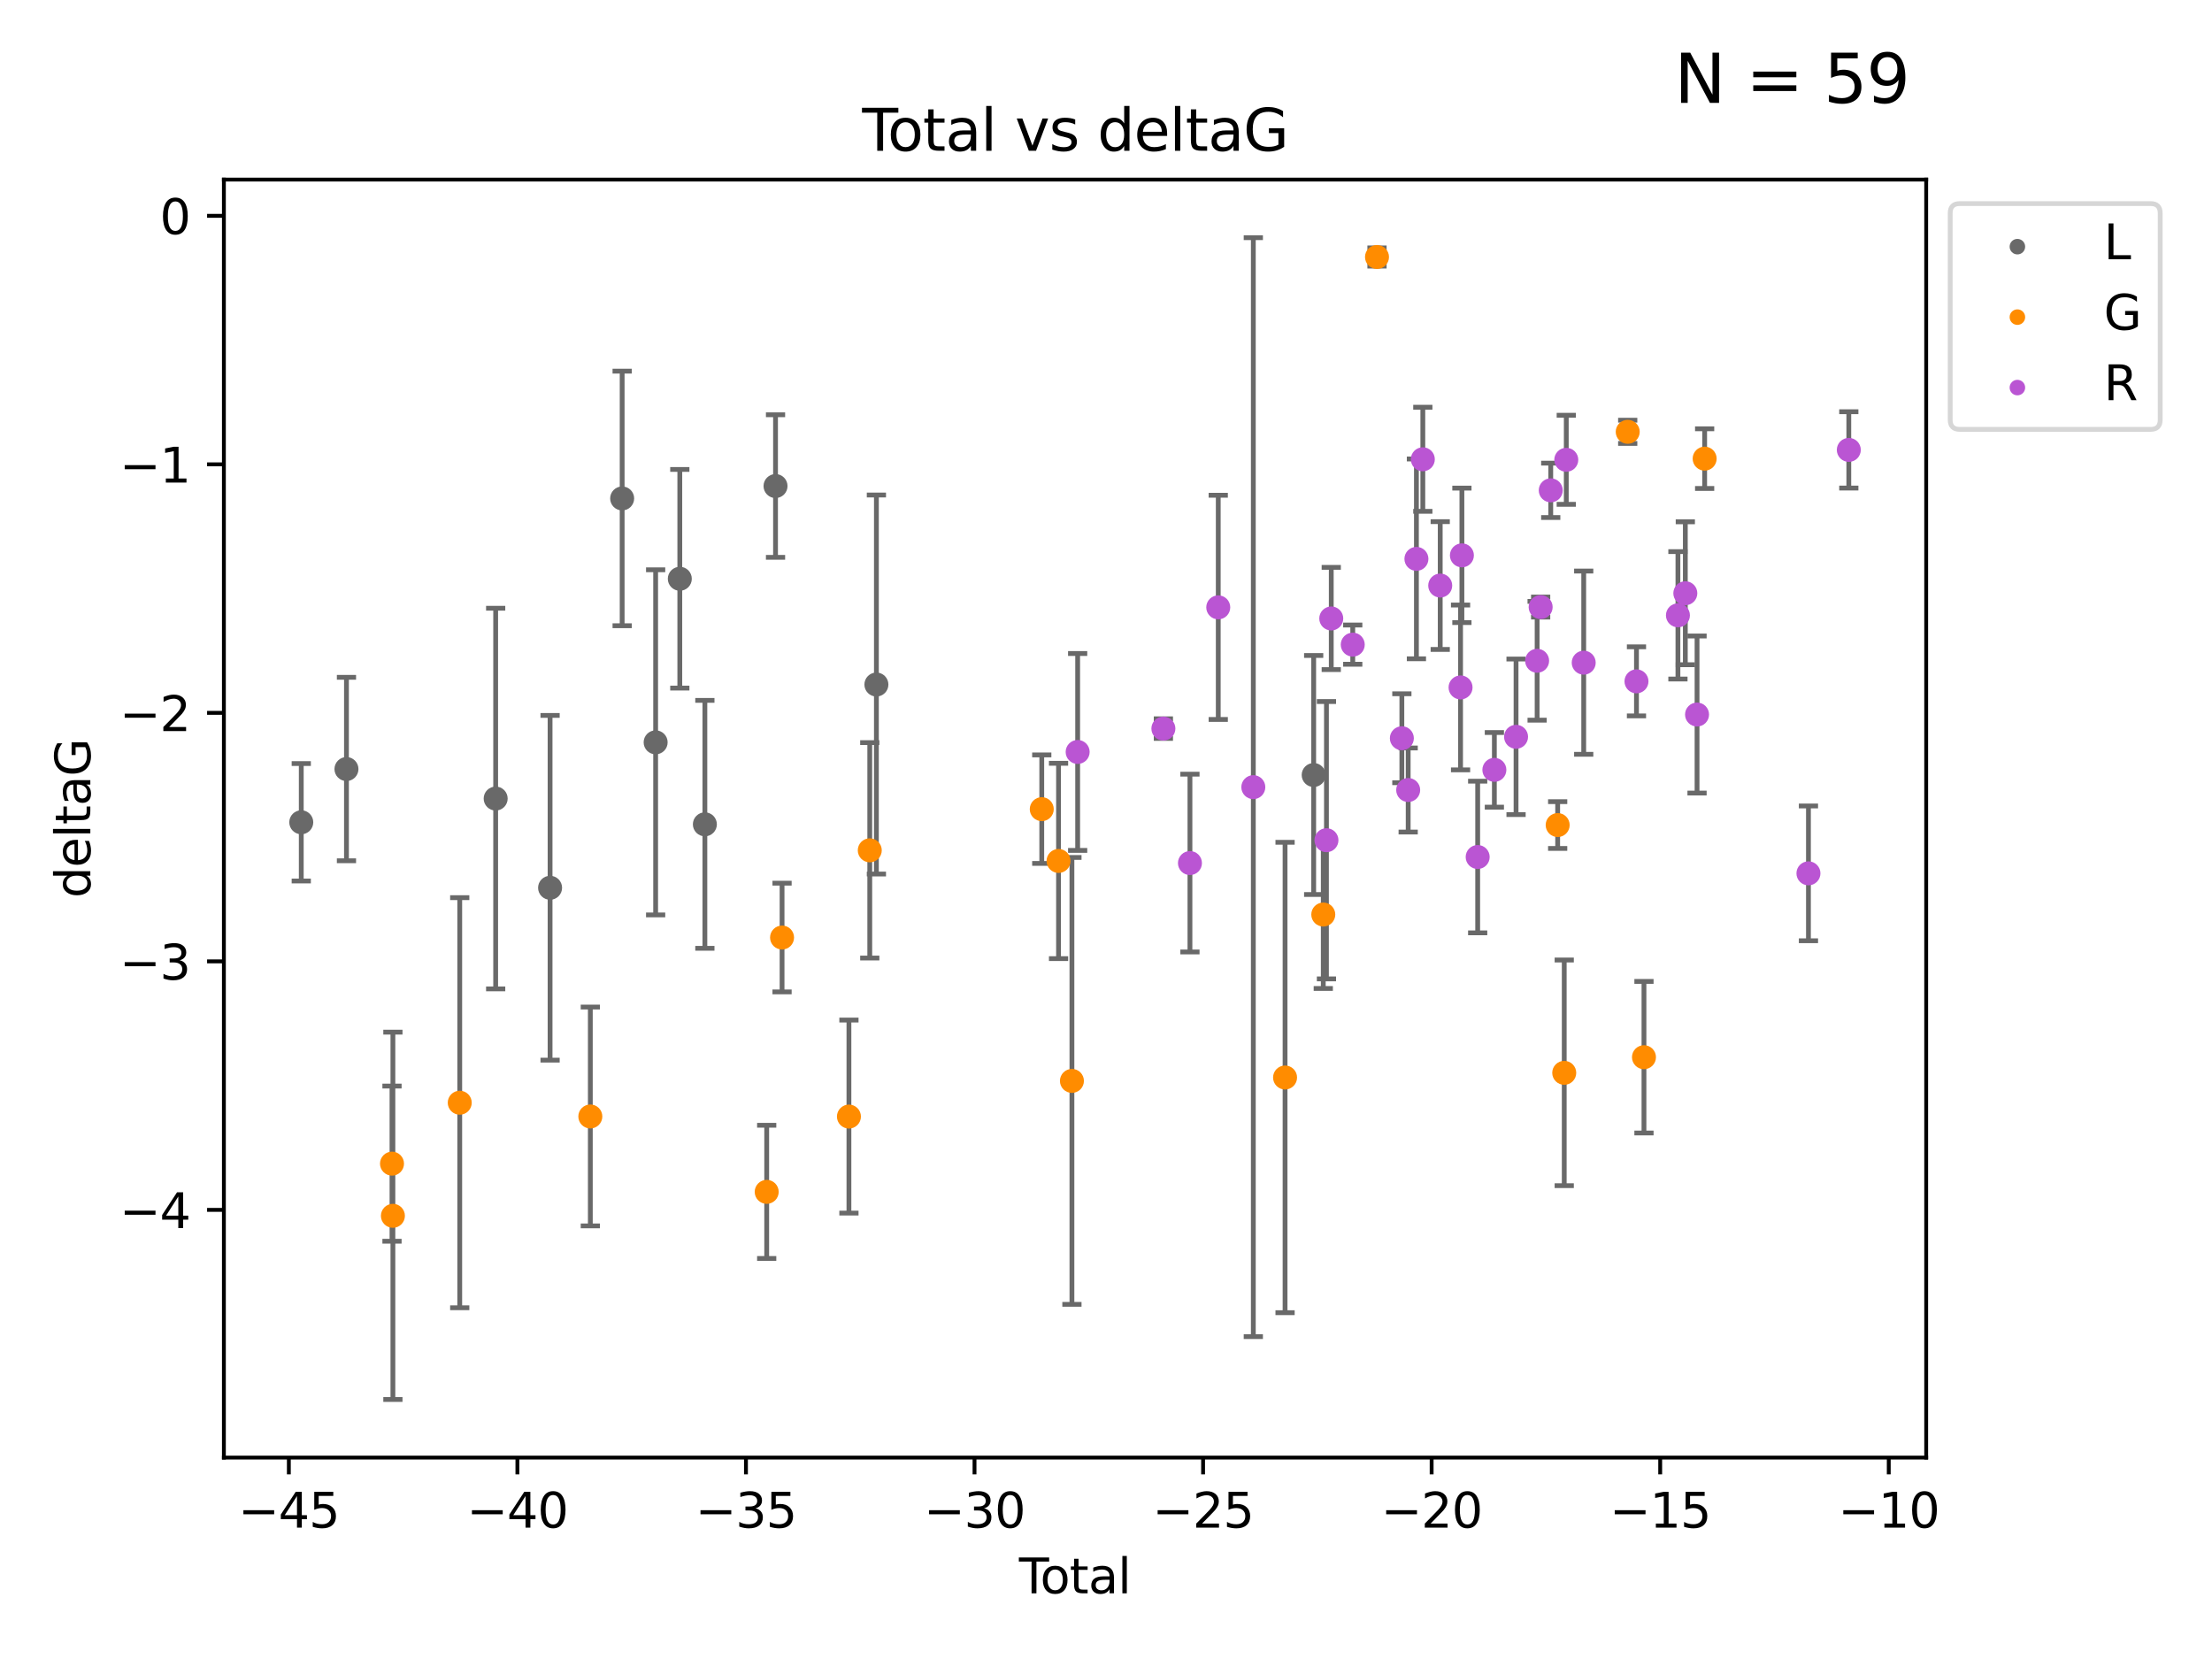 <?xml version="1.0" encoding="utf-8" standalone="no"?>
<!DOCTYPE svg PUBLIC "-//W3C//DTD SVG 1.1//EN"
  "http://www.w3.org/Graphics/SVG/1.1/DTD/svg11.dtd">
<svg xmlns:xlink="http://www.w3.org/1999/xlink" width="460.8pt" height="345.6pt" viewBox="0 0 460.8 345.6" xmlns="http://www.w3.org/2000/svg" version="1.1">
 <defs>
  <style type="text/css">*{stroke-linejoin: round; stroke-linecap: butt}</style>
 </defs>
 <g id="figure_1">
  <g id="patch_1">
   <path d="M 0 345.6 
L 460.8 345.6 
L 460.8 0 
L 0 0 
z
" style="fill: #ffffff"/>
  </g>
  <g id="axes_1">
   <g id="patch_2">
    <path d="M 46.64 303.64 
L 401.26 303.64 
L 401.26 37.411 
L 46.64 37.411 
z
" style="fill: #ffffff"/>
   </g>
   <g id="PathCollection_1">
    <defs>
     <path id="m30da19f9cd" d="M 0 1.118 
C 0.297 1.118 0.581 1 0.791 0.791 
C 1 0.581 1.118 0.297 1.118 0 
C 1.118 -0.297 1 -0.581 0.791 -0.791 
C 0.581 -1 0.297 -1.118 0 -1.118 
C -0.297 -1.118 -0.581 -1 -0.791 -0.791 
C -1 -0.581 -1.118 -0.297 -1.118 0 
C -1.118 0.297 -1 0.581 -0.791 0.791 
C -0.581 1 -0.297 1.118 0 1.118 
z
" style="stroke: #696969"/>
    </defs>
    <g clip-path="url(#p3ac265ffea)">
     <use xlink:href="#m30da19f9cd" x="62.759" y="171.295" style="fill: #696969; stroke: #696969"/>
     <use xlink:href="#m30da19f9cd" x="72.174" y="160.206" style="fill: #696969; stroke: #696969"/>
     <use xlink:href="#m30da19f9cd" x="103.257" y="166.355" style="fill: #696969; stroke: #696969"/>
     <use xlink:href="#m30da19f9cd" x="114.592" y="184.942" style="fill: #696969; stroke: #696969"/>
     <use xlink:href="#m30da19f9cd" x="129.606" y="103.833" style="fill: #696969; stroke: #696969"/>
     <use xlink:href="#m30da19f9cd" x="136.582" y="154.643" style="fill: #696969; stroke: #696969"/>
     <use xlink:href="#m30da19f9cd" x="141.617" y="120.568" style="fill: #696969; stroke: #696969"/>
     <use xlink:href="#m30da19f9cd" x="146.838" y="171.721" style="fill: #696969; stroke: #696969"/>
     <use xlink:href="#m30da19f9cd" x="161.557" y="101.253" style="fill: #696969; stroke: #696969"/>
     <use xlink:href="#m30da19f9cd" x="182.57" y="142.601" style="fill: #696969; stroke: #696969"/>
     <use xlink:href="#m30da19f9cd" x="273.663" y="161.448" style="fill: #696969; stroke: #696969"/>
    </g>
   </g>
   <g id="PathCollection_2">
    <defs>
     <path id="m4ac5decd1a" d="M 0 1.118 
C 0.297 1.118 0.581 1 0.791 0.791 
C 1 0.581 1.118 0.297 1.118 0 
C 1.118 -0.297 1 -0.581 0.791 -0.791 
C 0.581 -1 0.297 -1.118 0 -1.118 
C -0.297 -1.118 -0.581 -1 -0.791 -0.791 
C -1 -0.581 -1.118 -0.297 -1.118 0 
C -1.118 0.297 -1 0.581 -0.791 0.791 
C -0.581 1 -0.297 1.118 0 1.118 
z
" style="stroke: #ff8c00"/>
    </defs>
    <g clip-path="url(#p3ac265ffea)">
     <use xlink:href="#m4ac5decd1a" x="81.661" y="242.408" style="fill: #ff8c00; stroke: #ff8c00"/>
     <use xlink:href="#m4ac5decd1a" x="81.848" y="253.277" style="fill: #ff8c00; stroke: #ff8c00"/>
     <use xlink:href="#m4ac5decd1a" x="95.772" y="229.715" style="fill: #ff8c00; stroke: #ff8c00"/>
     <use xlink:href="#m4ac5decd1a" x="122.976" y="232.582" style="fill: #ff8c00; stroke: #ff8c00"/>
     <use xlink:href="#m4ac5decd1a" x="159.717" y="248.286" style="fill: #ff8c00; stroke: #ff8c00"/>
     <use xlink:href="#m4ac5decd1a" x="162.917" y="195.305" style="fill: #ff8c00; stroke: #ff8c00"/>
     <use xlink:href="#m4ac5decd1a" x="176.848" y="232.601" style="fill: #ff8c00; stroke: #ff8c00"/>
     <use xlink:href="#m4ac5decd1a" x="181.189" y="177.138" style="fill: #ff8c00; stroke: #ff8c00"/>
     <use xlink:href="#m4ac5decd1a" x="217.018" y="168.563" style="fill: #ff8c00; stroke: #ff8c00"/>
     <use xlink:href="#m4ac5decd1a" x="220.513" y="179.353" style="fill: #ff8c00; stroke: #ff8c00"/>
     <use xlink:href="#m4ac5decd1a" x="223.302" y="225.172" style="fill: #ff8c00; stroke: #ff8c00"/>
     <use xlink:href="#m4ac5decd1a" x="267.702" y="224.464" style="fill: #ff8c00; stroke: #ff8c00"/>
     <use xlink:href="#m4ac5decd1a" x="275.663" y="190.515" style="fill: #ff8c00; stroke: #ff8c00"/>
     <use xlink:href="#m4ac5decd1a" x="286.854" y="53.537" style="fill: #ff8c00; stroke: #ff8c00"/>
     <use xlink:href="#m4ac5decd1a" x="324.491" y="171.874" style="fill: #ff8c00; stroke: #ff8c00"/>
     <use xlink:href="#m4ac5decd1a" x="325.859" y="223.491" style="fill: #ff8c00; stroke: #ff8c00"/>
     <use xlink:href="#m4ac5decd1a" x="339.084" y="89.954" style="fill: #ff8c00; stroke: #ff8c00"/>
     <use xlink:href="#m4ac5decd1a" x="342.469" y="220.235" style="fill: #ff8c00; stroke: #ff8c00"/>
     <use xlink:href="#m4ac5decd1a" x="355.109" y="95.543" style="fill: #ff8c00; stroke: #ff8c00"/>
    </g>
   </g>
   <g id="PathCollection_3">
    <defs>
     <path id="m77e4880cd4" d="M 0 1.118 
C 0.297 1.118 0.581 1 0.791 0.791 
C 1 0.581 1.118 0.297 1.118 0 
C 1.118 -0.297 1 -0.581 0.791 -0.791 
C 0.581 -1 0.297 -1.118 0 -1.118 
C -0.297 -1.118 -0.581 -1 -0.791 -0.791 
C -1 -0.581 -1.118 -0.297 -1.118 0 
C -1.118 0.297 -1 0.581 -0.791 0.791 
C -0.581 1 -0.297 1.118 0 1.118 
z
" style="stroke: #ba55d3"/>
    </defs>
    <g clip-path="url(#p3ac265ffea)">
     <use xlink:href="#m77e4880cd4" x="224.495" y="156.647" style="fill: #ba55d3; stroke: #ba55d3"/>
     <use xlink:href="#m77e4880cd4" x="242.355" y="151.776" style="fill: #ba55d3; stroke: #ba55d3"/>
     <use xlink:href="#m77e4880cd4" x="247.887" y="179.791" style="fill: #ba55d3; stroke: #ba55d3"/>
     <use xlink:href="#m77e4880cd4" x="253.784" y="126.523" style="fill: #ba55d3; stroke: #ba55d3"/>
     <use xlink:href="#m77e4880cd4" x="261.089" y="163.978" style="fill: #ba55d3; stroke: #ba55d3"/>
     <use xlink:href="#m77e4880cd4" x="276.323" y="175.031" style="fill: #ba55d3; stroke: #ba55d3"/>
     <use xlink:href="#m77e4880cd4" x="277.325" y="128.839" style="fill: #ba55d3; stroke: #ba55d3"/>
     <use xlink:href="#m77e4880cd4" x="281.802" y="134.289" style="fill: #ba55d3; stroke: #ba55d3"/>
     <use xlink:href="#m77e4880cd4" x="292.033" y="153.79" style="fill: #ba55d3; stroke: #ba55d3"/>
     <use xlink:href="#m77e4880cd4" x="293.35" y="164.573" style="fill: #ba55d3; stroke: #ba55d3"/>
     <use xlink:href="#m77e4880cd4" x="295.066" y="116.425" style="fill: #ba55d3; stroke: #ba55d3"/>
     <use xlink:href="#m77e4880cd4" x="296.4" y="95.678" style="fill: #ba55d3; stroke: #ba55d3"/>
     <use xlink:href="#m77e4880cd4" x="300.025" y="121.982" style="fill: #ba55d3; stroke: #ba55d3"/>
     <use xlink:href="#m77e4880cd4" x="304.261" y="143.206" style="fill: #ba55d3; stroke: #ba55d3"/>
     <use xlink:href="#m77e4880cd4" x="304.541" y="115.69" style="fill: #ba55d3; stroke: #ba55d3"/>
     <use xlink:href="#m77e4880cd4" x="307.827" y="178.529" style="fill: #ba55d3; stroke: #ba55d3"/>
     <use xlink:href="#m77e4880cd4" x="311.304" y="160.374" style="fill: #ba55d3; stroke: #ba55d3"/>
     <use xlink:href="#m77e4880cd4" x="315.821" y="153.488" style="fill: #ba55d3; stroke: #ba55d3"/>
     <use xlink:href="#m77e4880cd4" x="320.211" y="137.652" style="fill: #ba55d3; stroke: #ba55d3"/>
     <use xlink:href="#m77e4880cd4" x="320.945" y="126.465" style="fill: #ba55d3; stroke: #ba55d3"/>
     <use xlink:href="#m77e4880cd4" x="323.048" y="102.146" style="fill: #ba55d3; stroke: #ba55d3"/>
     <use xlink:href="#m77e4880cd4" x="326.284" y="95.785" style="fill: #ba55d3; stroke: #ba55d3"/>
     <use xlink:href="#m77e4880cd4" x="329.916" y="138.048" style="fill: #ba55d3; stroke: #ba55d3"/>
     <use xlink:href="#m77e4880cd4" x="340.908" y="141.938" style="fill: #ba55d3; stroke: #ba55d3"/>
     <use xlink:href="#m77e4880cd4" x="349.544" y="128.184" style="fill: #ba55d3; stroke: #ba55d3"/>
     <use xlink:href="#m77e4880cd4" x="351.084" y="123.585" style="fill: #ba55d3; stroke: #ba55d3"/>
     <use xlink:href="#m77e4880cd4" x="353.525" y="148.851" style="fill: #ba55d3; stroke: #ba55d3"/>
     <use xlink:href="#m77e4880cd4" x="376.732" y="181.934" style="fill: #ba55d3; stroke: #ba55d3"/>
     <use xlink:href="#m77e4880cd4" x="385.141" y="93.721" style="fill: #ba55d3; stroke: #ba55d3"/>
    </g>
   </g>
   <g id="matplotlib.axis_1">
    <g id="xtick_1">
     <g id="line2d_1">
      <defs>
       <path id="m5933149546" d="M 0 0 
L 0 3.5 
" style="stroke: #000000; stroke-width: 0.8"/>
      </defs>
      <g>
       <use xlink:href="#m5933149546" x="60.171" y="303.64" style="stroke: #000000; stroke-width: 0.8"/>
      </g>
     </g>
     <g id="text_1">
      <!-- −45 -->
      <g transform="translate(49.619 318.238)scale(0.1 -0.1)">
       <defs>
        <path id="DejaVuSans-2212" d="M 678 2272 
L 4684 2272 
L 4684 1741 
L 678 1741 
L 678 2272 
z
" transform="scale(0.016)"/>
        <path id="DejaVuSans-34" d="M 2419 4116 
L 825 1625 
L 2419 1625 
L 2419 4116 
z
M 2253 4666 
L 3047 4666 
L 3047 1625 
L 3713 1625 
L 3713 1100 
L 3047 1100 
L 3047 0 
L 2419 0 
L 2419 1100 
L 313 1100 
L 313 1709 
L 2253 4666 
z
" transform="scale(0.016)"/>
        <path id="DejaVuSans-35" d="M 691 4666 
L 3169 4666 
L 3169 4134 
L 1269 4134 
L 1269 2991 
Q 1406 3038 1543 3061 
Q 1681 3084 1819 3084 
Q 2600 3084 3056 2656 
Q 3513 2228 3513 1497 
Q 3513 744 3044 326 
Q 2575 -91 1722 -91 
Q 1428 -91 1123 -41 
Q 819 9 494 109 
L 494 744 
Q 775 591 1075 516 
Q 1375 441 1709 441 
Q 2250 441 2565 725 
Q 2881 1009 2881 1497 
Q 2881 1984 2565 2268 
Q 2250 2553 1709 2553 
Q 1456 2553 1204 2497 
Q 953 2441 691 2322 
L 691 4666 
z
" transform="scale(0.016)"/>
       </defs>
       <use xlink:href="#DejaVuSans-2212"/>
       <use xlink:href="#DejaVuSans-34" x="83.789"/>
       <use xlink:href="#DejaVuSans-35" x="147.412"/>
      </g>
     </g>
    </g>
    <g id="xtick_2">
     <g id="line2d_2">
      <g>
       <use xlink:href="#m5933149546" x="107.784" y="303.64" style="stroke: #000000; stroke-width: 0.8"/>
      </g>
     </g>
     <g id="text_2">
      <!-- −40 -->
      <g transform="translate(97.231 318.238)scale(0.1 -0.1)">
       <defs>
        <path id="DejaVuSans-30" d="M 2034 4250 
Q 1547 4250 1301 3770 
Q 1056 3291 1056 2328 
Q 1056 1369 1301 889 
Q 1547 409 2034 409 
Q 2525 409 2770 889 
Q 3016 1369 3016 2328 
Q 3016 3291 2770 3770 
Q 2525 4250 2034 4250 
z
M 2034 4750 
Q 2819 4750 3233 4129 
Q 3647 3509 3647 2328 
Q 3647 1150 3233 529 
Q 2819 -91 2034 -91 
Q 1250 -91 836 529 
Q 422 1150 422 2328 
Q 422 3509 836 4129 
Q 1250 4750 2034 4750 
z
" transform="scale(0.016)"/>
       </defs>
       <use xlink:href="#DejaVuSans-2212"/>
       <use xlink:href="#DejaVuSans-34" x="83.789"/>
       <use xlink:href="#DejaVuSans-30" x="147.412"/>
      </g>
     </g>
    </g>
    <g id="xtick_3">
     <g id="line2d_3">
      <g>
       <use xlink:href="#m5933149546" x="155.397" y="303.64" style="stroke: #000000; stroke-width: 0.8"/>
      </g>
     </g>
     <g id="text_3">
      <!-- −35 -->
      <g transform="translate(144.844 318.238)scale(0.1 -0.1)">
       <defs>
        <path id="DejaVuSans-33" d="M 2597 2516 
Q 3050 2419 3304 2112 
Q 3559 1806 3559 1356 
Q 3559 666 3084 287 
Q 2609 -91 1734 -91 
Q 1441 -91 1130 -33 
Q 819 25 488 141 
L 488 750 
Q 750 597 1062 519 
Q 1375 441 1716 441 
Q 2309 441 2620 675 
Q 2931 909 2931 1356 
Q 2931 1769 2642 2001 
Q 2353 2234 1838 2234 
L 1294 2234 
L 1294 2753 
L 1863 2753 
Q 2328 2753 2575 2939 
Q 2822 3125 2822 3475 
Q 2822 3834 2567 4026 
Q 2313 4219 1838 4219 
Q 1578 4219 1281 4162 
Q 984 4106 628 3988 
L 628 4550 
Q 988 4650 1302 4700 
Q 1616 4750 1894 4750 
Q 2613 4750 3031 4423 
Q 3450 4097 3450 3541 
Q 3450 3153 3228 2886 
Q 3006 2619 2597 2516 
z
" transform="scale(0.016)"/>
       </defs>
       <use xlink:href="#DejaVuSans-2212"/>
       <use xlink:href="#DejaVuSans-33" x="83.789"/>
       <use xlink:href="#DejaVuSans-35" x="147.412"/>
      </g>
     </g>
    </g>
    <g id="xtick_4">
     <g id="line2d_4">
      <g>
       <use xlink:href="#m5933149546" x="203.01" y="303.64" style="stroke: #000000; stroke-width: 0.8"/>
      </g>
     </g>
     <g id="text_4">
      <!-- −30 -->
      <g transform="translate(192.457 318.238)scale(0.1 -0.1)">
       <use xlink:href="#DejaVuSans-2212"/>
       <use xlink:href="#DejaVuSans-33" x="83.789"/>
       <use xlink:href="#DejaVuSans-30" x="147.412"/>
      </g>
     </g>
    </g>
    <g id="xtick_5">
     <g id="line2d_5">
      <g>
       <use xlink:href="#m5933149546" x="250.623" y="303.64" style="stroke: #000000; stroke-width: 0.8"/>
      </g>
     </g>
     <g id="text_5">
      <!-- −25 -->
      <g transform="translate(240.07 318.238)scale(0.1 -0.1)">
       <defs>
        <path id="DejaVuSans-32" d="M 1228 531 
L 3431 531 
L 3431 0 
L 469 0 
L 469 531 
Q 828 903 1448 1529 
Q 2069 2156 2228 2338 
Q 2531 2678 2651 2914 
Q 2772 3150 2772 3378 
Q 2772 3750 2511 3984 
Q 2250 4219 1831 4219 
Q 1534 4219 1204 4116 
Q 875 4013 500 3803 
L 500 4441 
Q 881 4594 1212 4672 
Q 1544 4750 1819 4750 
Q 2544 4750 2975 4387 
Q 3406 4025 3406 3419 
Q 3406 3131 3298 2873 
Q 3191 2616 2906 2266 
Q 2828 2175 2409 1742 
Q 1991 1309 1228 531 
z
" transform="scale(0.016)"/>
       </defs>
       <use xlink:href="#DejaVuSans-2212"/>
       <use xlink:href="#DejaVuSans-32" x="83.789"/>
       <use xlink:href="#DejaVuSans-35" x="147.412"/>
      </g>
     </g>
    </g>
    <g id="xtick_6">
     <g id="line2d_6">
      <g>
       <use xlink:href="#m5933149546" x="298.236" y="303.64" style="stroke: #000000; stroke-width: 0.8"/>
      </g>
     </g>
     <g id="text_6">
      <!-- −20 -->
      <g transform="translate(287.683 318.238)scale(0.1 -0.1)">
       <use xlink:href="#DejaVuSans-2212"/>
       <use xlink:href="#DejaVuSans-32" x="83.789"/>
       <use xlink:href="#DejaVuSans-30" x="147.412"/>
      </g>
     </g>
    </g>
    <g id="xtick_7">
     <g id="line2d_7">
      <g>
       <use xlink:href="#m5933149546" x="345.849" y="303.64" style="stroke: #000000; stroke-width: 0.8"/>
      </g>
     </g>
     <g id="text_7">
      <!-- −15 -->
      <g transform="translate(335.296 318.238)scale(0.1 -0.1)">
       <defs>
        <path id="DejaVuSans-31" d="M 794 531 
L 1825 531 
L 1825 4091 
L 703 3866 
L 703 4441 
L 1819 4666 
L 2450 4666 
L 2450 531 
L 3481 531 
L 3481 0 
L 794 0 
L 794 531 
z
" transform="scale(0.016)"/>
       </defs>
       <use xlink:href="#DejaVuSans-2212"/>
       <use xlink:href="#DejaVuSans-31" x="83.789"/>
       <use xlink:href="#DejaVuSans-35" x="147.412"/>
      </g>
     </g>
    </g>
    <g id="xtick_8">
     <g id="line2d_8">
      <g>
       <use xlink:href="#m5933149546" x="393.462" y="303.64" style="stroke: #000000; stroke-width: 0.8"/>
      </g>
     </g>
     <g id="text_8">
      <!-- −10 -->
      <g transform="translate(382.909 318.238)scale(0.1 -0.1)">
       <use xlink:href="#DejaVuSans-2212"/>
       <use xlink:href="#DejaVuSans-31" x="83.789"/>
       <use xlink:href="#DejaVuSans-30" x="147.412"/>
      </g>
     </g>
    </g>
    <g id="text_9">
     <!-- Total -->
     <g transform="translate(212.273 331.917)scale(0.1 -0.1)">
      <defs>
       <path id="DejaVuSans-54" d="M -19 4666 
L 3928 4666 
L 3928 4134 
L 2272 4134 
L 2272 0 
L 1638 0 
L 1638 4134 
L -19 4134 
L -19 4666 
z
" transform="scale(0.016)"/>
       <path id="DejaVuSans-6f" d="M 1959 3097 
Q 1497 3097 1228 2736 
Q 959 2375 959 1747 
Q 959 1119 1226 758 
Q 1494 397 1959 397 
Q 2419 397 2687 759 
Q 2956 1122 2956 1747 
Q 2956 2369 2687 2733 
Q 2419 3097 1959 3097 
z
M 1959 3584 
Q 2709 3584 3137 3096 
Q 3566 2609 3566 1747 
Q 3566 888 3137 398 
Q 2709 -91 1959 -91 
Q 1206 -91 779 398 
Q 353 888 353 1747 
Q 353 2609 779 3096 
Q 1206 3584 1959 3584 
z
" transform="scale(0.016)"/>
       <path id="DejaVuSans-74" d="M 1172 4494 
L 1172 3500 
L 2356 3500 
L 2356 3053 
L 1172 3053 
L 1172 1153 
Q 1172 725 1289 603 
Q 1406 481 1766 481 
L 2356 481 
L 2356 0 
L 1766 0 
Q 1100 0 847 248 
Q 594 497 594 1153 
L 594 3053 
L 172 3053 
L 172 3500 
L 594 3500 
L 594 4494 
L 1172 4494 
z
" transform="scale(0.016)"/>
       <path id="DejaVuSans-61" d="M 2194 1759 
Q 1497 1759 1228 1600 
Q 959 1441 959 1056 
Q 959 750 1161 570 
Q 1363 391 1709 391 
Q 2188 391 2477 730 
Q 2766 1069 2766 1631 
L 2766 1759 
L 2194 1759 
z
M 3341 1997 
L 3341 0 
L 2766 0 
L 2766 531 
Q 2569 213 2275 61 
Q 1981 -91 1556 -91 
Q 1019 -91 701 211 
Q 384 513 384 1019 
Q 384 1609 779 1909 
Q 1175 2209 1959 2209 
L 2766 2209 
L 2766 2266 
Q 2766 2663 2505 2880 
Q 2244 3097 1772 3097 
Q 1472 3097 1187 3025 
Q 903 2953 641 2809 
L 641 3341 
Q 956 3463 1253 3523 
Q 1550 3584 1831 3584 
Q 2591 3584 2966 3190 
Q 3341 2797 3341 1997 
z
" transform="scale(0.016)"/>
       <path id="DejaVuSans-6c" d="M 603 4863 
L 1178 4863 
L 1178 0 
L 603 0 
L 603 4863 
z
" transform="scale(0.016)"/>
      </defs>
      <use xlink:href="#DejaVuSans-54"/>
      <use xlink:href="#DejaVuSans-6f" x="44.084"/>
      <use xlink:href="#DejaVuSans-74" x="105.266"/>
      <use xlink:href="#DejaVuSans-61" x="144.475"/>
      <use xlink:href="#DejaVuSans-6c" x="205.754"/>
     </g>
    </g>
   </g>
   <g id="matplotlib.axis_2">
    <g id="ytick_1">
     <g id="line2d_9">
      <defs>
       <path id="m7bc70f30dd" d="M 0 0 
L -3.5 0 
" style="stroke: #000000; stroke-width: 0.8"/>
      </defs>
      <g>
       <use xlink:href="#m7bc70f30dd" x="46.64" y="252.039" style="stroke: #000000; stroke-width: 0.8"/>
      </g>
     </g>
     <g id="text_10">
      <!-- −4 -->
      <g transform="translate(24.898 255.839)scale(0.1 -0.1)">
       <use xlink:href="#DejaVuSans-2212"/>
       <use xlink:href="#DejaVuSans-34" x="83.789"/>
      </g>
     </g>
    </g>
    <g id="ytick_2">
     <g id="line2d_10">
      <g>
       <use xlink:href="#m7bc70f30dd" x="46.64" y="200.27" style="stroke: #000000; stroke-width: 0.8"/>
      </g>
     </g>
     <g id="text_11">
      <!-- −3 -->
      <g transform="translate(24.898 204.069)scale(0.1 -0.1)">
       <use xlink:href="#DejaVuSans-2212"/>
       <use xlink:href="#DejaVuSans-33" x="83.789"/>
      </g>
     </g>
    </g>
    <g id="ytick_3">
     <g id="line2d_11">
      <g>
       <use xlink:href="#m7bc70f30dd" x="46.64" y="148.501" style="stroke: #000000; stroke-width: 0.8"/>
      </g>
     </g>
     <g id="text_12">
      <!-- −2 -->
      <g transform="translate(24.898 152.3)scale(0.1 -0.1)">
       <use xlink:href="#DejaVuSans-2212"/>
       <use xlink:href="#DejaVuSans-32" x="83.789"/>
      </g>
     </g>
    </g>
    <g id="ytick_4">
     <g id="line2d_12">
      <g>
       <use xlink:href="#m7bc70f30dd" x="46.64" y="96.732" style="stroke: #000000; stroke-width: 0.8"/>
      </g>
     </g>
     <g id="text_13">
      <!-- −1 -->
      <g transform="translate(24.898 100.531)scale(0.1 -0.1)">
       <use xlink:href="#DejaVuSans-2212"/>
       <use xlink:href="#DejaVuSans-31" x="83.789"/>
      </g>
     </g>
    </g>
    <g id="ytick_5">
     <g id="line2d_13">
      <g>
       <use xlink:href="#m7bc70f30dd" x="46.64" y="44.962" style="stroke: #000000; stroke-width: 0.8"/>
      </g>
     </g>
     <g id="text_14">
      <!-- 0 -->
      <g transform="translate(33.278 48.762)scale(0.1 -0.1)">
       <use xlink:href="#DejaVuSans-30"/>
      </g>
     </g>
    </g>
    <g id="text_15">
     <!-- deltaG -->
     <g transform="translate(18.818 187.064)rotate(-90)scale(0.1 -0.1)">
      <defs>
       <path id="DejaVuSans-64" d="M 2906 2969 
L 2906 4863 
L 3481 4863 
L 3481 0 
L 2906 0 
L 2906 525 
Q 2725 213 2448 61 
Q 2172 -91 1784 -91 
Q 1150 -91 751 415 
Q 353 922 353 1747 
Q 353 2572 751 3078 
Q 1150 3584 1784 3584 
Q 2172 3584 2448 3432 
Q 2725 3281 2906 2969 
z
M 947 1747 
Q 947 1113 1208 752 
Q 1469 391 1925 391 
Q 2381 391 2643 752 
Q 2906 1113 2906 1747 
Q 2906 2381 2643 2742 
Q 2381 3103 1925 3103 
Q 1469 3103 1208 2742 
Q 947 2381 947 1747 
z
" transform="scale(0.016)"/>
       <path id="DejaVuSans-65" d="M 3597 1894 
L 3597 1613 
L 953 1613 
Q 991 1019 1311 708 
Q 1631 397 2203 397 
Q 2534 397 2845 478 
Q 3156 559 3463 722 
L 3463 178 
Q 3153 47 2828 -22 
Q 2503 -91 2169 -91 
Q 1331 -91 842 396 
Q 353 884 353 1716 
Q 353 2575 817 3079 
Q 1281 3584 2069 3584 
Q 2775 3584 3186 3129 
Q 3597 2675 3597 1894 
z
M 3022 2063 
Q 3016 2534 2758 2815 
Q 2500 3097 2075 3097 
Q 1594 3097 1305 2825 
Q 1016 2553 972 2059 
L 3022 2063 
z
" transform="scale(0.016)"/>
       <path id="DejaVuSans-47" d="M 3809 666 
L 3809 1919 
L 2778 1919 
L 2778 2438 
L 4434 2438 
L 4434 434 
Q 4069 175 3628 42 
Q 3188 -91 2688 -91 
Q 1594 -91 976 548 
Q 359 1188 359 2328 
Q 359 3472 976 4111 
Q 1594 4750 2688 4750 
Q 3144 4750 3555 4637 
Q 3966 4525 4313 4306 
L 4313 3634 
Q 3963 3931 3569 4081 
Q 3175 4231 2741 4231 
Q 1884 4231 1454 3753 
Q 1025 3275 1025 2328 
Q 1025 1384 1454 906 
Q 1884 428 2741 428 
Q 3075 428 3337 486 
Q 3600 544 3809 666 
z
" transform="scale(0.016)"/>
      </defs>
      <use xlink:href="#DejaVuSans-64"/>
      <use xlink:href="#DejaVuSans-65" x="63.477"/>
      <use xlink:href="#DejaVuSans-6c" x="125"/>
      <use xlink:href="#DejaVuSans-74" x="152.783"/>
      <use xlink:href="#DejaVuSans-61" x="191.992"/>
      <use xlink:href="#DejaVuSans-47" x="253.271"/>
     </g>
    </g>
   </g>
   <g id="LineCollection_1">
    <path d="M 62.759 183.524 
L 62.759 159.065 
" clip-path="url(#p3ac265ffea)" style="fill: none; stroke: #696969"/>
    <path d="M 72.174 179.315 
L 72.174 141.098 
" clip-path="url(#p3ac265ffea)" style="fill: none; stroke: #696969"/>
    <path d="M 103.257 206.006 
L 103.257 126.704 
" clip-path="url(#p3ac265ffea)" style="fill: none; stroke: #696969"/>
    <path d="M 114.592 220.845 
L 114.592 149.038 
" clip-path="url(#p3ac265ffea)" style="fill: none; stroke: #696969"/>
    <path d="M 129.606 130.35 
L 129.606 77.316 
" clip-path="url(#p3ac265ffea)" style="fill: none; stroke: #696969"/>
    <path d="M 136.582 190.591 
L 136.582 118.695 
" clip-path="url(#p3ac265ffea)" style="fill: none; stroke: #696969"/>
    <path d="M 141.617 143.338 
L 141.617 97.797 
" clip-path="url(#p3ac265ffea)" style="fill: none; stroke: #696969"/>
    <path d="M 146.838 197.544 
L 146.838 145.898 
" clip-path="url(#p3ac265ffea)" style="fill: none; stroke: #696969"/>
    <path d="M 161.557 116.1 
L 161.557 86.406 
" clip-path="url(#p3ac265ffea)" style="fill: none; stroke: #696969"/>
    <path d="M 182.57 182.081 
L 182.57 103.122 
" clip-path="url(#p3ac265ffea)" style="fill: none; stroke: #696969"/>
    <path d="M 273.663 186.343 
L 273.663 136.554 
" clip-path="url(#p3ac265ffea)" style="fill: none; stroke: #696969"/>
   </g>
   <g id="line2d_14">
    <defs>
     <path id="m35d8618abf" d="M 2 0 
L -2 -0 
" style="stroke: #696969"/>
    </defs>
    <g clip-path="url(#p3ac265ffea)">
     <use xlink:href="#m35d8618abf" x="62.759" y="183.524" style="fill: #696969; stroke: #696969"/>
     <use xlink:href="#m35d8618abf" x="72.174" y="179.315" style="fill: #696969; stroke: #696969"/>
     <use xlink:href="#m35d8618abf" x="103.257" y="206.006" style="fill: #696969; stroke: #696969"/>
     <use xlink:href="#m35d8618abf" x="114.592" y="220.845" style="fill: #696969; stroke: #696969"/>
     <use xlink:href="#m35d8618abf" x="129.606" y="130.35" style="fill: #696969; stroke: #696969"/>
     <use xlink:href="#m35d8618abf" x="136.582" y="190.591" style="fill: #696969; stroke: #696969"/>
     <use xlink:href="#m35d8618abf" x="141.617" y="143.338" style="fill: #696969; stroke: #696969"/>
     <use xlink:href="#m35d8618abf" x="146.838" y="197.544" style="fill: #696969; stroke: #696969"/>
     <use xlink:href="#m35d8618abf" x="161.557" y="116.1" style="fill: #696969; stroke: #696969"/>
     <use xlink:href="#m35d8618abf" x="182.57" y="182.081" style="fill: #696969; stroke: #696969"/>
     <use xlink:href="#m35d8618abf" x="273.663" y="186.343" style="fill: #696969; stroke: #696969"/>
    </g>
   </g>
   <g id="line2d_15">
    <g clip-path="url(#p3ac265ffea)">
     <use xlink:href="#m35d8618abf" x="62.759" y="159.065" style="fill: #696969; stroke: #696969"/>
     <use xlink:href="#m35d8618abf" x="72.174" y="141.098" style="fill: #696969; stroke: #696969"/>
     <use xlink:href="#m35d8618abf" x="103.257" y="126.704" style="fill: #696969; stroke: #696969"/>
     <use xlink:href="#m35d8618abf" x="114.592" y="149.038" style="fill: #696969; stroke: #696969"/>
     <use xlink:href="#m35d8618abf" x="129.606" y="77.316" style="fill: #696969; stroke: #696969"/>
     <use xlink:href="#m35d8618abf" x="136.582" y="118.695" style="fill: #696969; stroke: #696969"/>
     <use xlink:href="#m35d8618abf" x="141.617" y="97.797" style="fill: #696969; stroke: #696969"/>
     <use xlink:href="#m35d8618abf" x="146.838" y="145.898" style="fill: #696969; stroke: #696969"/>
     <use xlink:href="#m35d8618abf" x="161.557" y="86.406" style="fill: #696969; stroke: #696969"/>
     <use xlink:href="#m35d8618abf" x="182.57" y="103.122" style="fill: #696969; stroke: #696969"/>
     <use xlink:href="#m35d8618abf" x="273.663" y="136.554" style="fill: #696969; stroke: #696969"/>
    </g>
   </g>
   <g id="LineCollection_2">
    <path d="M 81.661 258.571 
L 81.661 226.245 
" clip-path="url(#p3ac265ffea)" style="fill: none; stroke: #696969"/>
    <path d="M 81.848 291.539 
L 81.848 215.016 
" clip-path="url(#p3ac265ffea)" style="fill: none; stroke: #696969"/>
    <path d="M 95.772 272.433 
L 95.772 186.997 
" clip-path="url(#p3ac265ffea)" style="fill: none; stroke: #696969"/>
    <path d="M 122.976 255.374 
L 122.976 209.79 
" clip-path="url(#p3ac265ffea)" style="fill: none; stroke: #696969"/>
    <path d="M 159.717 262.16 
L 159.717 234.411 
" clip-path="url(#p3ac265ffea)" style="fill: none; stroke: #696969"/>
    <path d="M 162.917 206.628 
L 162.917 183.982 
" clip-path="url(#p3ac265ffea)" style="fill: none; stroke: #696969"/>
    <path d="M 176.848 252.705 
L 176.848 212.497 
" clip-path="url(#p3ac265ffea)" style="fill: none; stroke: #696969"/>
    <path d="M 181.189 199.574 
L 181.189 154.702 
" clip-path="url(#p3ac265ffea)" style="fill: none; stroke: #696969"/>
    <path d="M 217.018 179.865 
L 217.018 157.261 
" clip-path="url(#p3ac265ffea)" style="fill: none; stroke: #696969"/>
    <path d="M 220.513 199.698 
L 220.513 159.008 
" clip-path="url(#p3ac265ffea)" style="fill: none; stroke: #696969"/>
    <path d="M 223.302 271.717 
L 223.302 178.627 
" clip-path="url(#p3ac265ffea)" style="fill: none; stroke: #696969"/>
    <path d="M 267.702 273.459 
L 267.702 175.47 
" clip-path="url(#p3ac265ffea)" style="fill: none; stroke: #696969"/>
    <path d="M 275.663 205.919 
L 275.663 175.11 
" clip-path="url(#p3ac265ffea)" style="fill: none; stroke: #696969"/>
    <path d="M 286.854 55.429 
L 286.854 51.644 
" clip-path="url(#p3ac265ffea)" style="fill: none; stroke: #696969"/>
    <path d="M 324.491 176.746 
L 324.491 167.002 
" clip-path="url(#p3ac265ffea)" style="fill: none; stroke: #696969"/>
    <path d="M 325.859 246.995 
L 325.859 199.988 
" clip-path="url(#p3ac265ffea)" style="fill: none; stroke: #696969"/>
    <path d="M 339.084 92.372 
L 339.084 87.537 
" clip-path="url(#p3ac265ffea)" style="fill: none; stroke: #696969"/>
    <path d="M 342.469 236.023 
L 342.469 204.447 
" clip-path="url(#p3ac265ffea)" style="fill: none; stroke: #696969"/>
    <path d="M 355.109 101.758 
L 355.109 89.327 
" clip-path="url(#p3ac265ffea)" style="fill: none; stroke: #696969"/>
   </g>
   <g id="line2d_16">
    <g clip-path="url(#p3ac265ffea)">
     <use xlink:href="#m35d8618abf" x="81.661" y="258.571" style="fill: #696969; stroke: #696969"/>
     <use xlink:href="#m35d8618abf" x="81.848" y="291.539" style="fill: #696969; stroke: #696969"/>
     <use xlink:href="#m35d8618abf" x="95.772" y="272.433" style="fill: #696969; stroke: #696969"/>
     <use xlink:href="#m35d8618abf" x="122.976" y="255.374" style="fill: #696969; stroke: #696969"/>
     <use xlink:href="#m35d8618abf" x="159.717" y="262.16" style="fill: #696969; stroke: #696969"/>
     <use xlink:href="#m35d8618abf" x="162.917" y="206.628" style="fill: #696969; stroke: #696969"/>
     <use xlink:href="#m35d8618abf" x="176.848" y="252.705" style="fill: #696969; stroke: #696969"/>
     <use xlink:href="#m35d8618abf" x="181.189" y="199.574" style="fill: #696969; stroke: #696969"/>
     <use xlink:href="#m35d8618abf" x="217.018" y="179.865" style="fill: #696969; stroke: #696969"/>
     <use xlink:href="#m35d8618abf" x="220.513" y="199.698" style="fill: #696969; stroke: #696969"/>
     <use xlink:href="#m35d8618abf" x="223.302" y="271.717" style="fill: #696969; stroke: #696969"/>
     <use xlink:href="#m35d8618abf" x="267.702" y="273.459" style="fill: #696969; stroke: #696969"/>
     <use xlink:href="#m35d8618abf" x="275.663" y="205.919" style="fill: #696969; stroke: #696969"/>
     <use xlink:href="#m35d8618abf" x="286.854" y="55.429" style="fill: #696969; stroke: #696969"/>
     <use xlink:href="#m35d8618abf" x="324.491" y="176.746" style="fill: #696969; stroke: #696969"/>
     <use xlink:href="#m35d8618abf" x="325.859" y="246.995" style="fill: #696969; stroke: #696969"/>
     <use xlink:href="#m35d8618abf" x="339.084" y="92.372" style="fill: #696969; stroke: #696969"/>
     <use xlink:href="#m35d8618abf" x="342.469" y="236.023" style="fill: #696969; stroke: #696969"/>
     <use xlink:href="#m35d8618abf" x="355.109" y="101.758" style="fill: #696969; stroke: #696969"/>
    </g>
   </g>
   <g id="line2d_17">
    <g clip-path="url(#p3ac265ffea)">
     <use xlink:href="#m35d8618abf" x="81.661" y="226.245" style="fill: #696969; stroke: #696969"/>
     <use xlink:href="#m35d8618abf" x="81.848" y="215.016" style="fill: #696969; stroke: #696969"/>
     <use xlink:href="#m35d8618abf" x="95.772" y="186.997" style="fill: #696969; stroke: #696969"/>
     <use xlink:href="#m35d8618abf" x="122.976" y="209.79" style="fill: #696969; stroke: #696969"/>
     <use xlink:href="#m35d8618abf" x="159.717" y="234.411" style="fill: #696969; stroke: #696969"/>
     <use xlink:href="#m35d8618abf" x="162.917" y="183.982" style="fill: #696969; stroke: #696969"/>
     <use xlink:href="#m35d8618abf" x="176.848" y="212.497" style="fill: #696969; stroke: #696969"/>
     <use xlink:href="#m35d8618abf" x="181.189" y="154.702" style="fill: #696969; stroke: #696969"/>
     <use xlink:href="#m35d8618abf" x="217.018" y="157.261" style="fill: #696969; stroke: #696969"/>
     <use xlink:href="#m35d8618abf" x="220.513" y="159.008" style="fill: #696969; stroke: #696969"/>
     <use xlink:href="#m35d8618abf" x="223.302" y="178.627" style="fill: #696969; stroke: #696969"/>
     <use xlink:href="#m35d8618abf" x="267.702" y="175.47" style="fill: #696969; stroke: #696969"/>
     <use xlink:href="#m35d8618abf" x="275.663" y="175.11" style="fill: #696969; stroke: #696969"/>
     <use xlink:href="#m35d8618abf" x="286.854" y="51.644" style="fill: #696969; stroke: #696969"/>
     <use xlink:href="#m35d8618abf" x="324.491" y="167.002" style="fill: #696969; stroke: #696969"/>
     <use xlink:href="#m35d8618abf" x="325.859" y="199.988" style="fill: #696969; stroke: #696969"/>
     <use xlink:href="#m35d8618abf" x="339.084" y="87.537" style="fill: #696969; stroke: #696969"/>
     <use xlink:href="#m35d8618abf" x="342.469" y="204.447" style="fill: #696969; stroke: #696969"/>
     <use xlink:href="#m35d8618abf" x="355.109" y="89.327" style="fill: #696969; stroke: #696969"/>
    </g>
   </g>
   <g id="LineCollection_3">
    <path d="M 224.495 177.155 
L 224.495 136.139 
" clip-path="url(#p3ac265ffea)" style="fill: none; stroke: #696969"/>
    <path d="M 242.355 153.819 
L 242.355 149.734 
" clip-path="url(#p3ac265ffea)" style="fill: none; stroke: #696969"/>
    <path d="M 247.887 198.308 
L 247.887 161.273 
" clip-path="url(#p3ac265ffea)" style="fill: none; stroke: #696969"/>
    <path d="M 253.784 149.875 
L 253.784 103.171 
" clip-path="url(#p3ac265ffea)" style="fill: none; stroke: #696969"/>
    <path d="M 261.089 278.443 
L 261.089 49.513 
" clip-path="url(#p3ac265ffea)" style="fill: none; stroke: #696969"/>
    <path d="M 276.323 203.92 
L 276.323 146.142 
" clip-path="url(#p3ac265ffea)" style="fill: none; stroke: #696969"/>
    <path d="M 277.325 139.485 
L 277.325 118.194 
" clip-path="url(#p3ac265ffea)" style="fill: none; stroke: #696969"/>
    <path d="M 281.802 138.374 
L 281.802 130.204 
" clip-path="url(#p3ac265ffea)" style="fill: none; stroke: #696969"/>
    <path d="M 292.033 163.055 
L 292.033 144.525 
" clip-path="url(#p3ac265ffea)" style="fill: none; stroke: #696969"/>
    <path d="M 293.35 173.325 
L 293.35 155.821 
" clip-path="url(#p3ac265ffea)" style="fill: none; stroke: #696969"/>
    <path d="M 295.066 137.238 
L 295.066 95.611 
" clip-path="url(#p3ac265ffea)" style="fill: none; stroke: #696969"/>
    <path d="M 296.4 106.518 
L 296.4 84.838 
" clip-path="url(#p3ac265ffea)" style="fill: none; stroke: #696969"/>
    <path d="M 300.025 135.291 
L 300.025 108.672 
" clip-path="url(#p3ac265ffea)" style="fill: none; stroke: #696969"/>
    <path d="M 304.261 160.373 
L 304.261 126.039 
" clip-path="url(#p3ac265ffea)" style="fill: none; stroke: #696969"/>
    <path d="M 304.541 129.696 
L 304.541 101.685 
" clip-path="url(#p3ac265ffea)" style="fill: none; stroke: #696969"/>
    <path d="M 307.827 194.325 
L 307.827 162.734 
" clip-path="url(#p3ac265ffea)" style="fill: none; stroke: #696969"/>
    <path d="M 311.304 168.149 
L 311.304 152.599 
" clip-path="url(#p3ac265ffea)" style="fill: none; stroke: #696969"/>
    <path d="M 315.821 169.688 
L 315.821 137.288 
" clip-path="url(#p3ac265ffea)" style="fill: none; stroke: #696969"/>
    <path d="M 320.211 150.025 
L 320.211 125.279 
" clip-path="url(#p3ac265ffea)" style="fill: none; stroke: #696969"/>
    <path d="M 320.945 128.551 
L 320.945 124.38 
" clip-path="url(#p3ac265ffea)" style="fill: none; stroke: #696969"/>
    <path d="M 323.048 107.81 
L 323.048 96.482 
" clip-path="url(#p3ac265ffea)" style="fill: none; stroke: #696969"/>
    <path d="M 326.284 105.064 
L 326.284 86.506 
" clip-path="url(#p3ac265ffea)" style="fill: none; stroke: #696969"/>
    <path d="M 329.916 157.134 
L 329.916 118.961 
" clip-path="url(#p3ac265ffea)" style="fill: none; stroke: #696969"/>
    <path d="M 340.908 149.129 
L 340.908 134.747 
" clip-path="url(#p3ac265ffea)" style="fill: none; stroke: #696969"/>
    <path d="M 349.544 141.453 
L 349.544 114.915 
" clip-path="url(#p3ac265ffea)" style="fill: none; stroke: #696969"/>
    <path d="M 351.084 138.472 
L 351.084 108.699 
" clip-path="url(#p3ac265ffea)" style="fill: none; stroke: #696969"/>
    <path d="M 353.525 165.21 
L 353.525 132.491 
" clip-path="url(#p3ac265ffea)" style="fill: none; stroke: #696969"/>
    <path d="M 376.732 195.972 
L 376.732 167.896 
" clip-path="url(#p3ac265ffea)" style="fill: none; stroke: #696969"/>
    <path d="M 385.141 101.671 
L 385.141 85.771 
" clip-path="url(#p3ac265ffea)" style="fill: none; stroke: #696969"/>
   </g>
   <g id="line2d_18">
    <g clip-path="url(#p3ac265ffea)">
     <use xlink:href="#m35d8618abf" x="224.495" y="177.155" style="fill: #696969; stroke: #696969"/>
     <use xlink:href="#m35d8618abf" x="242.355" y="153.819" style="fill: #696969; stroke: #696969"/>
     <use xlink:href="#m35d8618abf" x="247.887" y="198.308" style="fill: #696969; stroke: #696969"/>
     <use xlink:href="#m35d8618abf" x="253.784" y="149.875" style="fill: #696969; stroke: #696969"/>
     <use xlink:href="#m35d8618abf" x="261.089" y="278.443" style="fill: #696969; stroke: #696969"/>
     <use xlink:href="#m35d8618abf" x="276.323" y="203.92" style="fill: #696969; stroke: #696969"/>
     <use xlink:href="#m35d8618abf" x="277.325" y="139.485" style="fill: #696969; stroke: #696969"/>
     <use xlink:href="#m35d8618abf" x="281.802" y="138.374" style="fill: #696969; stroke: #696969"/>
     <use xlink:href="#m35d8618abf" x="292.033" y="163.055" style="fill: #696969; stroke: #696969"/>
     <use xlink:href="#m35d8618abf" x="293.35" y="173.325" style="fill: #696969; stroke: #696969"/>
     <use xlink:href="#m35d8618abf" x="295.066" y="137.238" style="fill: #696969; stroke: #696969"/>
     <use xlink:href="#m35d8618abf" x="296.4" y="106.518" style="fill: #696969; stroke: #696969"/>
     <use xlink:href="#m35d8618abf" x="300.025" y="135.291" style="fill: #696969; stroke: #696969"/>
     <use xlink:href="#m35d8618abf" x="304.261" y="160.373" style="fill: #696969; stroke: #696969"/>
     <use xlink:href="#m35d8618abf" x="304.541" y="129.696" style="fill: #696969; stroke: #696969"/>
     <use xlink:href="#m35d8618abf" x="307.827" y="194.325" style="fill: #696969; stroke: #696969"/>
     <use xlink:href="#m35d8618abf" x="311.304" y="168.149" style="fill: #696969; stroke: #696969"/>
     <use xlink:href="#m35d8618abf" x="315.821" y="169.688" style="fill: #696969; stroke: #696969"/>
     <use xlink:href="#m35d8618abf" x="320.211" y="150.025" style="fill: #696969; stroke: #696969"/>
     <use xlink:href="#m35d8618abf" x="320.945" y="128.551" style="fill: #696969; stroke: #696969"/>
     <use xlink:href="#m35d8618abf" x="323.048" y="107.81" style="fill: #696969; stroke: #696969"/>
     <use xlink:href="#m35d8618abf" x="326.284" y="105.064" style="fill: #696969; stroke: #696969"/>
     <use xlink:href="#m35d8618abf" x="329.916" y="157.134" style="fill: #696969; stroke: #696969"/>
     <use xlink:href="#m35d8618abf" x="340.908" y="149.129" style="fill: #696969; stroke: #696969"/>
     <use xlink:href="#m35d8618abf" x="349.544" y="141.453" style="fill: #696969; stroke: #696969"/>
     <use xlink:href="#m35d8618abf" x="351.084" y="138.472" style="fill: #696969; stroke: #696969"/>
     <use xlink:href="#m35d8618abf" x="353.525" y="165.21" style="fill: #696969; stroke: #696969"/>
     <use xlink:href="#m35d8618abf" x="376.732" y="195.972" style="fill: #696969; stroke: #696969"/>
     <use xlink:href="#m35d8618abf" x="385.141" y="101.671" style="fill: #696969; stroke: #696969"/>
    </g>
   </g>
   <g id="line2d_19">
    <g clip-path="url(#p3ac265ffea)">
     <use xlink:href="#m35d8618abf" x="224.495" y="136.139" style="fill: #696969; stroke: #696969"/>
     <use xlink:href="#m35d8618abf" x="242.355" y="149.734" style="fill: #696969; stroke: #696969"/>
     <use xlink:href="#m35d8618abf" x="247.887" y="161.273" style="fill: #696969; stroke: #696969"/>
     <use xlink:href="#m35d8618abf" x="253.784" y="103.171" style="fill: #696969; stroke: #696969"/>
     <use xlink:href="#m35d8618abf" x="261.089" y="49.513" style="fill: #696969; stroke: #696969"/>
     <use xlink:href="#m35d8618abf" x="276.323" y="146.142" style="fill: #696969; stroke: #696969"/>
     <use xlink:href="#m35d8618abf" x="277.325" y="118.194" style="fill: #696969; stroke: #696969"/>
     <use xlink:href="#m35d8618abf" x="281.802" y="130.204" style="fill: #696969; stroke: #696969"/>
     <use xlink:href="#m35d8618abf" x="292.033" y="144.525" style="fill: #696969; stroke: #696969"/>
     <use xlink:href="#m35d8618abf" x="293.35" y="155.821" style="fill: #696969; stroke: #696969"/>
     <use xlink:href="#m35d8618abf" x="295.066" y="95.611" style="fill: #696969; stroke: #696969"/>
     <use xlink:href="#m35d8618abf" x="296.4" y="84.838" style="fill: #696969; stroke: #696969"/>
     <use xlink:href="#m35d8618abf" x="300.025" y="108.672" style="fill: #696969; stroke: #696969"/>
     <use xlink:href="#m35d8618abf" x="304.261" y="126.039" style="fill: #696969; stroke: #696969"/>
     <use xlink:href="#m35d8618abf" x="304.541" y="101.685" style="fill: #696969; stroke: #696969"/>
     <use xlink:href="#m35d8618abf" x="307.827" y="162.734" style="fill: #696969; stroke: #696969"/>
     <use xlink:href="#m35d8618abf" x="311.304" y="152.599" style="fill: #696969; stroke: #696969"/>
     <use xlink:href="#m35d8618abf" x="315.821" y="137.288" style="fill: #696969; stroke: #696969"/>
     <use xlink:href="#m35d8618abf" x="320.211" y="125.279" style="fill: #696969; stroke: #696969"/>
     <use xlink:href="#m35d8618abf" x="320.945" y="124.38" style="fill: #696969; stroke: #696969"/>
     <use xlink:href="#m35d8618abf" x="323.048" y="96.482" style="fill: #696969; stroke: #696969"/>
     <use xlink:href="#m35d8618abf" x="326.284" y="86.506" style="fill: #696969; stroke: #696969"/>
     <use xlink:href="#m35d8618abf" x="329.916" y="118.961" style="fill: #696969; stroke: #696969"/>
     <use xlink:href="#m35d8618abf" x="340.908" y="134.747" style="fill: #696969; stroke: #696969"/>
     <use xlink:href="#m35d8618abf" x="349.544" y="114.915" style="fill: #696969; stroke: #696969"/>
     <use xlink:href="#m35d8618abf" x="351.084" y="108.699" style="fill: #696969; stroke: #696969"/>
     <use xlink:href="#m35d8618abf" x="353.525" y="132.491" style="fill: #696969; stroke: #696969"/>
     <use xlink:href="#m35d8618abf" x="376.732" y="167.896" style="fill: #696969; stroke: #696969"/>
     <use xlink:href="#m35d8618abf" x="385.141" y="85.771" style="fill: #696969; stroke: #696969"/>
    </g>
   </g>
   <g id="line2d_20">
    <defs>
     <path id="m21dbef4b34" d="M 0 2 
C 0.53 2 1.039 1.789 1.414 1.414 
C 1.789 1.039 2 0.53 2 0 
C 2 -0.53 1.789 -1.039 1.414 -1.414 
C 1.039 -1.789 0.53 -2 0 -2 
C -0.53 -2 -1.039 -1.789 -1.414 -1.414 
C -1.789 -1.039 -2 -0.53 -2 0 
C -2 0.53 -1.789 1.039 -1.414 1.414 
C -1.039 1.789 -0.53 2 0 2 
z
" style="stroke: #696969"/>
    </defs>
    <g clip-path="url(#p3ac265ffea)">
     <use xlink:href="#m21dbef4b34" x="62.759" y="171.295" style="fill: #696969; stroke: #696969"/>
     <use xlink:href="#m21dbef4b34" x="72.174" y="160.206" style="fill: #696969; stroke: #696969"/>
     <use xlink:href="#m21dbef4b34" x="103.257" y="166.355" style="fill: #696969; stroke: #696969"/>
     <use xlink:href="#m21dbef4b34" x="114.592" y="184.942" style="fill: #696969; stroke: #696969"/>
     <use xlink:href="#m21dbef4b34" x="129.606" y="103.833" style="fill: #696969; stroke: #696969"/>
     <use xlink:href="#m21dbef4b34" x="136.582" y="154.643" style="fill: #696969; stroke: #696969"/>
     <use xlink:href="#m21dbef4b34" x="141.617" y="120.568" style="fill: #696969; stroke: #696969"/>
     <use xlink:href="#m21dbef4b34" x="146.838" y="171.721" style="fill: #696969; stroke: #696969"/>
     <use xlink:href="#m21dbef4b34" x="161.557" y="101.253" style="fill: #696969; stroke: #696969"/>
     <use xlink:href="#m21dbef4b34" x="182.57" y="142.601" style="fill: #696969; stroke: #696969"/>
     <use xlink:href="#m21dbef4b34" x="273.663" y="161.448" style="fill: #696969; stroke: #696969"/>
    </g>
   </g>
   <g id="line2d_21">
    <defs>
     <path id="m41d75c4437" d="M 0 2 
C 0.53 2 1.039 1.789 1.414 1.414 
C 1.789 1.039 2 0.53 2 0 
C 2 -0.53 1.789 -1.039 1.414 -1.414 
C 1.039 -1.789 0.53 -2 0 -2 
C -0.53 -2 -1.039 -1.789 -1.414 -1.414 
C -1.789 -1.039 -2 -0.53 -2 0 
C -2 0.53 -1.789 1.039 -1.414 1.414 
C -1.039 1.789 -0.53 2 0 2 
z
" style="stroke: #ff8c00"/>
    </defs>
    <g clip-path="url(#p3ac265ffea)">
     <use xlink:href="#m41d75c4437" x="81.661" y="242.408" style="fill: #ff8c00; stroke: #ff8c00"/>
     <use xlink:href="#m41d75c4437" x="81.848" y="253.277" style="fill: #ff8c00; stroke: #ff8c00"/>
     <use xlink:href="#m41d75c4437" x="95.772" y="229.715" style="fill: #ff8c00; stroke: #ff8c00"/>
     <use xlink:href="#m41d75c4437" x="122.976" y="232.582" style="fill: #ff8c00; stroke: #ff8c00"/>
     <use xlink:href="#m41d75c4437" x="159.717" y="248.286" style="fill: #ff8c00; stroke: #ff8c00"/>
     <use xlink:href="#m41d75c4437" x="162.917" y="195.305" style="fill: #ff8c00; stroke: #ff8c00"/>
     <use xlink:href="#m41d75c4437" x="176.848" y="232.601" style="fill: #ff8c00; stroke: #ff8c00"/>
     <use xlink:href="#m41d75c4437" x="181.189" y="177.138" style="fill: #ff8c00; stroke: #ff8c00"/>
     <use xlink:href="#m41d75c4437" x="217.018" y="168.563" style="fill: #ff8c00; stroke: #ff8c00"/>
     <use xlink:href="#m41d75c4437" x="220.513" y="179.353" style="fill: #ff8c00; stroke: #ff8c00"/>
     <use xlink:href="#m41d75c4437" x="223.302" y="225.172" style="fill: #ff8c00; stroke: #ff8c00"/>
     <use xlink:href="#m41d75c4437" x="267.702" y="224.464" style="fill: #ff8c00; stroke: #ff8c00"/>
     <use xlink:href="#m41d75c4437" x="275.663" y="190.515" style="fill: #ff8c00; stroke: #ff8c00"/>
     <use xlink:href="#m41d75c4437" x="286.854" y="53.537" style="fill: #ff8c00; stroke: #ff8c00"/>
     <use xlink:href="#m41d75c4437" x="324.491" y="171.874" style="fill: #ff8c00; stroke: #ff8c00"/>
     <use xlink:href="#m41d75c4437" x="325.859" y="223.491" style="fill: #ff8c00; stroke: #ff8c00"/>
     <use xlink:href="#m41d75c4437" x="339.084" y="89.954" style="fill: #ff8c00; stroke: #ff8c00"/>
     <use xlink:href="#m41d75c4437" x="342.469" y="220.235" style="fill: #ff8c00; stroke: #ff8c00"/>
     <use xlink:href="#m41d75c4437" x="355.109" y="95.543" style="fill: #ff8c00; stroke: #ff8c00"/>
    </g>
   </g>
   <g id="line2d_22">
    <defs>
     <path id="m24189b6917" d="M 0 2 
C 0.53 2 1.039 1.789 1.414 1.414 
C 1.789 1.039 2 0.53 2 0 
C 2 -0.53 1.789 -1.039 1.414 -1.414 
C 1.039 -1.789 0.53 -2 0 -2 
C -0.53 -2 -1.039 -1.789 -1.414 -1.414 
C -1.789 -1.039 -2 -0.53 -2 0 
C -2 0.53 -1.789 1.039 -1.414 1.414 
C -1.039 1.789 -0.53 2 0 2 
z
" style="stroke: #ba55d3"/>
    </defs>
    <g clip-path="url(#p3ac265ffea)">
     <use xlink:href="#m24189b6917" x="224.495" y="156.647" style="fill: #ba55d3; stroke: #ba55d3"/>
     <use xlink:href="#m24189b6917" x="242.355" y="151.776" style="fill: #ba55d3; stroke: #ba55d3"/>
     <use xlink:href="#m24189b6917" x="247.887" y="179.791" style="fill: #ba55d3; stroke: #ba55d3"/>
     <use xlink:href="#m24189b6917" x="253.784" y="126.523" style="fill: #ba55d3; stroke: #ba55d3"/>
     <use xlink:href="#m24189b6917" x="261.089" y="163.978" style="fill: #ba55d3; stroke: #ba55d3"/>
     <use xlink:href="#m24189b6917" x="276.323" y="175.031" style="fill: #ba55d3; stroke: #ba55d3"/>
     <use xlink:href="#m24189b6917" x="277.325" y="128.839" style="fill: #ba55d3; stroke: #ba55d3"/>
     <use xlink:href="#m24189b6917" x="281.802" y="134.289" style="fill: #ba55d3; stroke: #ba55d3"/>
     <use xlink:href="#m24189b6917" x="292.033" y="153.79" style="fill: #ba55d3; stroke: #ba55d3"/>
     <use xlink:href="#m24189b6917" x="293.35" y="164.573" style="fill: #ba55d3; stroke: #ba55d3"/>
     <use xlink:href="#m24189b6917" x="295.066" y="116.425" style="fill: #ba55d3; stroke: #ba55d3"/>
     <use xlink:href="#m24189b6917" x="296.4" y="95.678" style="fill: #ba55d3; stroke: #ba55d3"/>
     <use xlink:href="#m24189b6917" x="300.025" y="121.982" style="fill: #ba55d3; stroke: #ba55d3"/>
     <use xlink:href="#m24189b6917" x="304.261" y="143.206" style="fill: #ba55d3; stroke: #ba55d3"/>
     <use xlink:href="#m24189b6917" x="304.541" y="115.69" style="fill: #ba55d3; stroke: #ba55d3"/>
     <use xlink:href="#m24189b6917" x="307.827" y="178.529" style="fill: #ba55d3; stroke: #ba55d3"/>
     <use xlink:href="#m24189b6917" x="311.304" y="160.374" style="fill: #ba55d3; stroke: #ba55d3"/>
     <use xlink:href="#m24189b6917" x="315.821" y="153.488" style="fill: #ba55d3; stroke: #ba55d3"/>
     <use xlink:href="#m24189b6917" x="320.211" y="137.652" style="fill: #ba55d3; stroke: #ba55d3"/>
     <use xlink:href="#m24189b6917" x="320.945" y="126.465" style="fill: #ba55d3; stroke: #ba55d3"/>
     <use xlink:href="#m24189b6917" x="323.048" y="102.146" style="fill: #ba55d3; stroke: #ba55d3"/>
     <use xlink:href="#m24189b6917" x="326.284" y="95.785" style="fill: #ba55d3; stroke: #ba55d3"/>
     <use xlink:href="#m24189b6917" x="329.916" y="138.048" style="fill: #ba55d3; stroke: #ba55d3"/>
     <use xlink:href="#m24189b6917" x="340.908" y="141.938" style="fill: #ba55d3; stroke: #ba55d3"/>
     <use xlink:href="#m24189b6917" x="349.544" y="128.184" style="fill: #ba55d3; stroke: #ba55d3"/>
     <use xlink:href="#m24189b6917" x="351.084" y="123.585" style="fill: #ba55d3; stroke: #ba55d3"/>
     <use xlink:href="#m24189b6917" x="353.525" y="148.851" style="fill: #ba55d3; stroke: #ba55d3"/>
     <use xlink:href="#m24189b6917" x="376.732" y="181.934" style="fill: #ba55d3; stroke: #ba55d3"/>
     <use xlink:href="#m24189b6917" x="385.141" y="93.721" style="fill: #ba55d3; stroke: #ba55d3"/>
    </g>
   </g>
   <g id="patch_3">
    <path d="M 46.64 303.64 
L 46.64 37.411 
" style="fill: none; stroke: #000000; stroke-width: 0.8; stroke-linejoin: miter; stroke-linecap: square"/>
   </g>
   <g id="patch_4">
    <path d="M 401.26 303.64 
L 401.26 37.411 
" style="fill: none; stroke: #000000; stroke-width: 0.8; stroke-linejoin: miter; stroke-linecap: square"/>
   </g>
   <g id="patch_5">
    <path d="M 46.64 303.64 
L 401.26 303.64 
" style="fill: none; stroke: #000000; stroke-width: 0.8; stroke-linejoin: miter; stroke-linecap: square"/>
   </g>
   <g id="patch_6">
    <path d="M 46.64 37.411 
L 401.26 37.411 
" style="fill: none; stroke: #000000; stroke-width: 0.8; stroke-linejoin: miter; stroke-linecap: square"/>
   </g>
   <g id="text_16">
    <!-- N = 59 -->
    <g transform="translate(348.795 21.426)scale(0.14 -0.14)">
     <defs>
      <path id="DejaVuSans-4e" d="M 628 4666 
L 1478 4666 
L 3547 763 
L 3547 4666 
L 4159 4666 
L 4159 0 
L 3309 0 
L 1241 3903 
L 1241 0 
L 628 0 
L 628 4666 
z
" transform="scale(0.016)"/>
      <path id="DejaVuSans-20" transform="scale(0.016)"/>
      <path id="DejaVuSans-3d" d="M 678 2906 
L 4684 2906 
L 4684 2381 
L 678 2381 
L 678 2906 
z
M 678 1631 
L 4684 1631 
L 4684 1100 
L 678 1100 
L 678 1631 
z
" transform="scale(0.016)"/>
      <path id="DejaVuSans-39" d="M 703 97 
L 703 672 
Q 941 559 1184 500 
Q 1428 441 1663 441 
Q 2288 441 2617 861 
Q 2947 1281 2994 2138 
Q 2813 1869 2534 1725 
Q 2256 1581 1919 1581 
Q 1219 1581 811 2004 
Q 403 2428 403 3163 
Q 403 3881 828 4315 
Q 1253 4750 1959 4750 
Q 2769 4750 3195 4129 
Q 3622 3509 3622 2328 
Q 3622 1225 3098 567 
Q 2575 -91 1691 -91 
Q 1453 -91 1209 -44 
Q 966 3 703 97 
z
M 1959 2075 
Q 2384 2075 2632 2365 
Q 2881 2656 2881 3163 
Q 2881 3666 2632 3958 
Q 2384 4250 1959 4250 
Q 1534 4250 1286 3958 
Q 1038 3666 1038 3163 
Q 1038 2656 1286 2365 
Q 1534 2075 1959 2075 
z
" transform="scale(0.016)"/>
     </defs>
     <use xlink:href="#DejaVuSans-4e"/>
     <use xlink:href="#DejaVuSans-20" x="74.805"/>
     <use xlink:href="#DejaVuSans-3d" x="106.592"/>
     <use xlink:href="#DejaVuSans-20" x="190.381"/>
     <use xlink:href="#DejaVuSans-35" x="222.168"/>
     <use xlink:href="#DejaVuSans-39" x="285.791"/>
    </g>
   </g>
   <g id="text_17">
    <!-- Total vs deltaG -->
    <g transform="translate(179.602 31.411)scale(0.12 -0.12)">
     <defs>
      <path id="DejaVuSans-76" d="M 191 3500 
L 800 3500 
L 1894 563 
L 2988 3500 
L 3597 3500 
L 2284 0 
L 1503 0 
L 191 3500 
z
" transform="scale(0.016)"/>
      <path id="DejaVuSans-73" d="M 2834 3397 
L 2834 2853 
Q 2591 2978 2328 3040 
Q 2066 3103 1784 3103 
Q 1356 3103 1142 2972 
Q 928 2841 928 2578 
Q 928 2378 1081 2264 
Q 1234 2150 1697 2047 
L 1894 2003 
Q 2506 1872 2764 1633 
Q 3022 1394 3022 966 
Q 3022 478 2636 193 
Q 2250 -91 1575 -91 
Q 1294 -91 989 -36 
Q 684 19 347 128 
L 347 722 
Q 666 556 975 473 
Q 1284 391 1588 391 
Q 1994 391 2212 530 
Q 2431 669 2431 922 
Q 2431 1156 2273 1281 
Q 2116 1406 1581 1522 
L 1381 1569 
Q 847 1681 609 1914 
Q 372 2147 372 2553 
Q 372 3047 722 3315 
Q 1072 3584 1716 3584 
Q 2034 3584 2315 3537 
Q 2597 3491 2834 3397 
z
" transform="scale(0.016)"/>
     </defs>
     <use xlink:href="#DejaVuSans-54"/>
     <use xlink:href="#DejaVuSans-6f" x="44.084"/>
     <use xlink:href="#DejaVuSans-74" x="105.266"/>
     <use xlink:href="#DejaVuSans-61" x="144.475"/>
     <use xlink:href="#DejaVuSans-6c" x="205.754"/>
     <use xlink:href="#DejaVuSans-20" x="233.537"/>
     <use xlink:href="#DejaVuSans-76" x="265.324"/>
     <use xlink:href="#DejaVuSans-73" x="324.504"/>
     <use xlink:href="#DejaVuSans-20" x="376.604"/>
     <use xlink:href="#DejaVuSans-64" x="408.391"/>
     <use xlink:href="#DejaVuSans-65" x="471.867"/>
     <use xlink:href="#DejaVuSans-6c" x="533.391"/>
     <use xlink:href="#DejaVuSans-74" x="561.174"/>
     <use xlink:href="#DejaVuSans-61" x="600.383"/>
     <use xlink:href="#DejaVuSans-47" x="661.662"/>
    </g>
   </g>
   <g id="legend_1">
    <g id="patch_7">
     <path d="M 408.26 89.446 
L 448.008 89.446 
Q 450.008 89.446 450.008 87.446 
L 450.008 44.411 
Q 450.008 42.411 448.008 42.411 
L 408.26 42.411 
Q 406.26 42.411 406.26 44.411 
L 406.26 87.446 
Q 406.26 89.446 408.26 89.446 
z
" style="fill: #ffffff; opacity: 0.8; stroke: #cccccc; stroke-linejoin: miter"/>
    </g>
    <g id="PathCollection_4">
     <g>
      <use xlink:href="#m30da19f9cd" x="420.26" y="51.385" style="fill: #696969; stroke: #696969"/>
     </g>
    </g>
    <g id="text_18">
     <!-- L -->
     <g transform="translate(438.26 54.01)scale(0.1 -0.1)">
      <defs>
       <path id="DejaVuSans-4c" d="M 628 4666 
L 1259 4666 
L 1259 531 
L 3531 531 
L 3531 0 
L 628 0 
L 628 4666 
z
" transform="scale(0.016)"/>
      </defs>
      <use xlink:href="#DejaVuSans-4c"/>
     </g>
    </g>
    <g id="PathCollection_5">
     <g>
      <use xlink:href="#m4ac5decd1a" x="420.26" y="66.063" style="fill: #ff8c00; stroke: #ff8c00"/>
     </g>
    </g>
    <g id="text_19">
     <!-- G -->
     <g transform="translate(438.26 68.688)scale(0.1 -0.1)">
      <use xlink:href="#DejaVuSans-47"/>
     </g>
    </g>
    <g id="PathCollection_6">
     <g>
      <use xlink:href="#m77e4880cd4" x="420.26" y="80.741" style="fill: #ba55d3; stroke: #ba55d3"/>
     </g>
    </g>
    <g id="text_20">
     <!-- R -->
     <g transform="translate(438.26 83.366)scale(0.1 -0.1)">
      <defs>
       <path id="DejaVuSans-52" d="M 2841 2188 
Q 3044 2119 3236 1894 
Q 3428 1669 3622 1275 
L 4263 0 
L 3584 0 
L 2988 1197 
Q 2756 1666 2539 1819 
Q 2322 1972 1947 1972 
L 1259 1972 
L 1259 0 
L 628 0 
L 628 4666 
L 2053 4666 
Q 2853 4666 3247 4331 
Q 3641 3997 3641 3322 
Q 3641 2881 3436 2590 
Q 3231 2300 2841 2188 
z
M 1259 4147 
L 1259 2491 
L 2053 2491 
Q 2509 2491 2742 2702 
Q 2975 2913 2975 3322 
Q 2975 3731 2742 3939 
Q 2509 4147 2053 4147 
L 1259 4147 
z
" transform="scale(0.016)"/>
      </defs>
      <use xlink:href="#DejaVuSans-52"/>
     </g>
    </g>
   </g>
  </g>
 </g>
 <defs>
  <clipPath id="p3ac265ffea">
   <rect x="46.64" y="37.411" width="354.62" height="266.229"/>
  </clipPath>
 </defs>
</svg>
